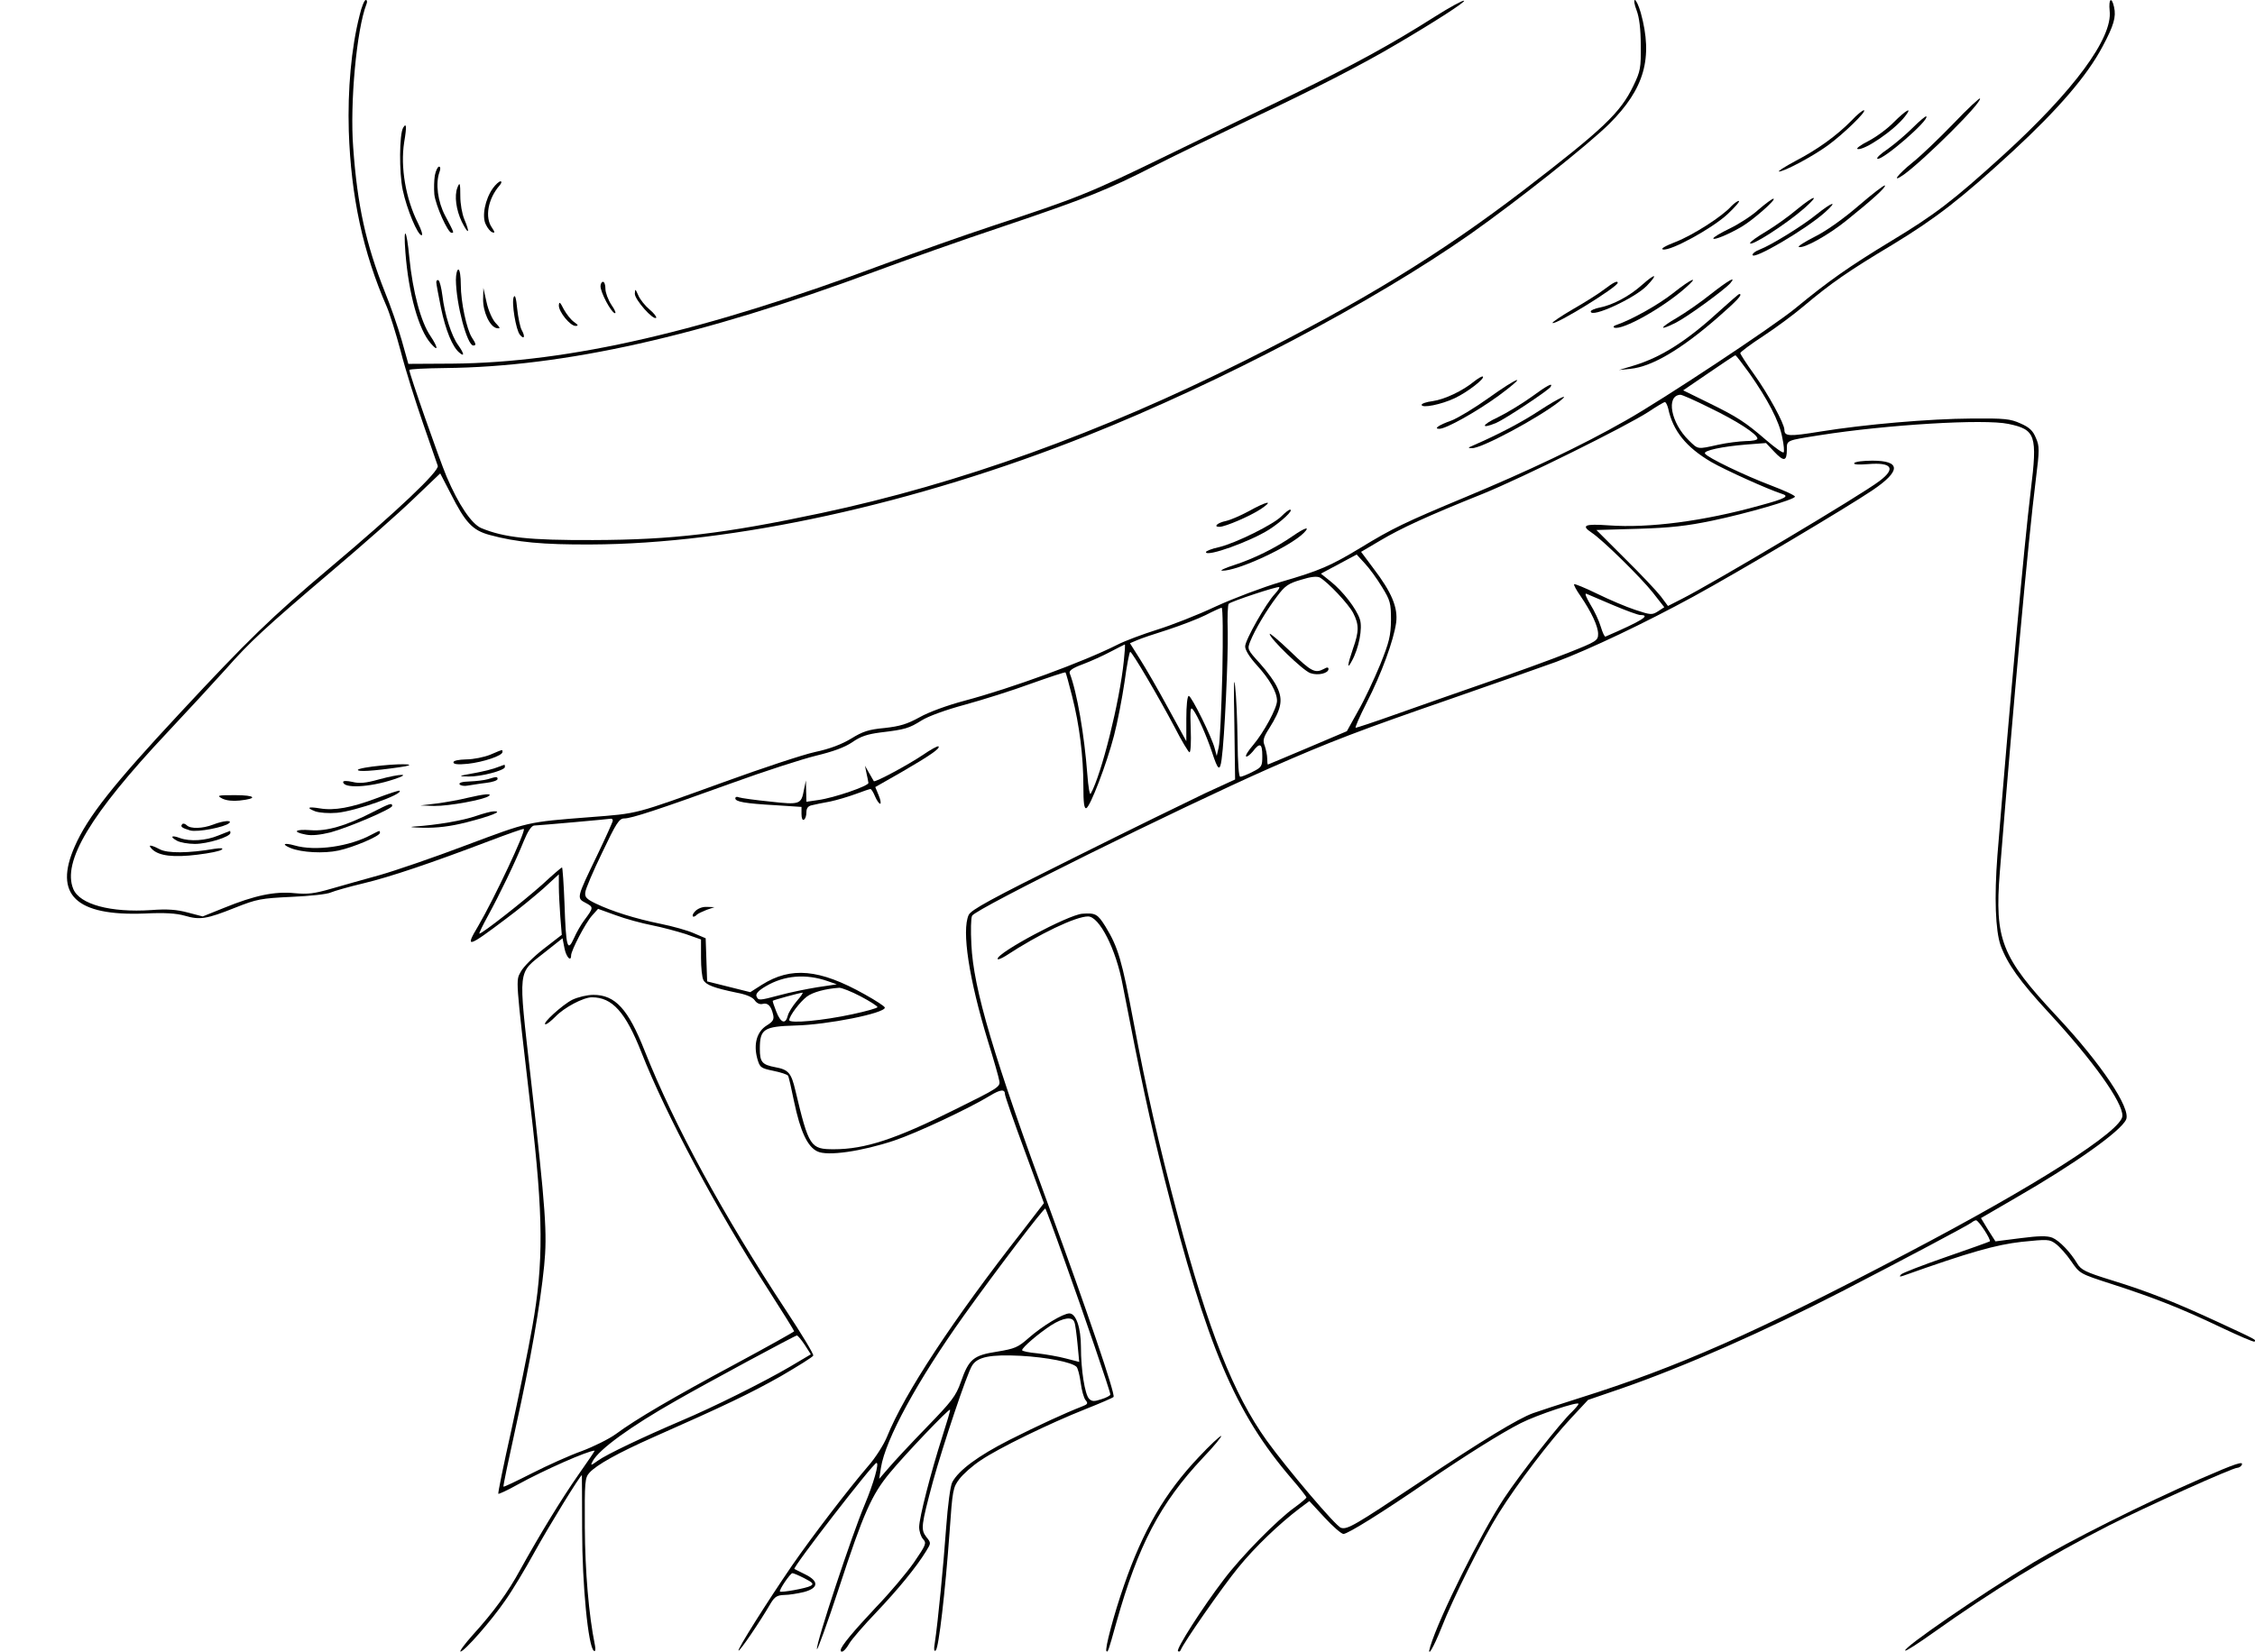 <?xml version="1.0" standalone="no"?>
<!DOCTYPE svg PUBLIC "-//W3C//DTD SVG 20010904//EN" "http://www.w3.org/TR/2001/REC-SVG-20010904/DTD/svg10.dtd">
<svg xmlns="http://www.w3.org/2000/svg" version="1.0" width="920" height="674" viewBox="0 0 920 674" preserveAspectRatio="xMidYMid meet">

<g transform="translate(0,674) scale(0.1,-0.1)" fill="#000000" stroke="none">
<path d="M1467 6677 c-34 -133 -49 -304 -44 -472 9 -268 58 -495 155 -717 11 -25 37 -107 57 -182 19 -75 61 -207 91 -294 30 -86 57 -164 60 -173 7 -21 -164 -184 -441 -417 -238 -201 -332 -292 -611 -592 -272 -292 -376 -423 -429 -544 -87 -197 4 -285 285 -274 82 4 129 1 164 -9 62 -18 88 -14 206 33 88 35 105 38 230 44 74 3 146 11 160 18 14 6 73 23 132 37 109 26 275 82 517 174 74 28 136 50 138 48 9 -9 -120 -283 -186 -396 -55 -92 -45 -90 114 30 50 37 118 93 153 124 l62 57 0 -50 c0 -27 3 -82 6 -123 l6 -74 -75 -58 c-41 -32 -82 -73 -92 -92 -21 -39 -23 -15 41 -565 51 -432 52 -625 6 -883 -17 -98 -57 -291 -87 -429 -31 -138 -54 -252 -52 -254 2 -2 37 14 78 37 109 60 288 139 315 139 2 0 -28 -44 -66 -98 -68 -97 -157 -243 -238 -389 -49 -90 -106 -169 -193 -265 -33 -37 -56 -68 -50 -68 15 0 126 126 182 208 28 39 82 129 121 200 57 103 185 312 192 312 0 0 1 -100 1 -223 0 -226 25 -479 48 -494 6 -4 8 5 4 24 -25 123 -40 301 -41 479 -1 188 0 203 19 224 29 32 117 81 261 145 292 129 398 180 520 249 70 41 130 78 132 84 2 6 -48 89 -111 184 -257 390 -455 753 -577 1060 -67 170 -120 228 -209 228 -25 0 -63 -9 -86 -20 -40 -20 -128 -100 -109 -100 6 0 23 14 40 31 35 37 114 79 149 79 83 0 137 -60 202 -225 100 -255 308 -644 516 -966 59 -92 107 -169 107 -172 0 -2 -107 -62 -237 -132 -259 -139 -409 -227 -490 -287 -29 -21 -92 -52 -140 -70 -48 -17 -139 -58 -202 -90 -63 -32 -115 -57 -117 -55 -2 1 21 111 50 242 60 270 100 498 116 659 13 132 7 224 -55 770 -51 454 -55 420 58 510 l72 57 8 -41 c7 -36 27 -57 27 -29 0 20 59 133 85 162 l25 28 72 -26 c40 -15 107 -33 148 -41 41 -8 103 -25 138 -36 l62 -22 0 -74 c0 -40 4 -82 10 -92 11 -20 44 -32 135 -51 38 -7 65 -18 74 -31 8 -12 21 -18 32 -15 21 6 35 -8 43 -43 5 -20 0 -29 -26 -45 -40 -25 -54 -75 -39 -133 11 -39 14 -41 66 -52 30 -6 57 -15 60 -20 3 -4 14 -53 25 -107 25 -119 54 -183 95 -202 41 -20 179 0 312 44 93 31 306 131 393 184 41 25 60 27 60 6 0 -8 36 -111 80 -230 l79 -215 -87 -113 c-285 -364 -482 -664 -553 -840 -13 -32 -47 -86 -77 -120 -80 -93 -227 -285 -310 -405 -106 -155 -224 -343 -219 -348 4 -5 86 115 132 194 16 26 26 32 55 33 19 0 55 6 80 12 60 16 62 44 5 72 -22 11 -42 21 -44 22 -9 5 322 433 335 433 12 0 -12 -84 -48 -170 -51 -120 -200 -569 -195 -590 1 -8 42 104 90 250 100 305 133 380 208 470 60 73 240 262 245 257 2 -2 -13 -52 -32 -111 -46 -144 -94 -330 -94 -368 0 -17 7 -39 16 -49 15 -17 12 -23 -37 -95 -30 -43 -99 -125 -155 -183 -92 -98 -144 -160 -144 -175 0 -16 18 -3 35 27 10 17 60 75 110 127 90 95 163 184 203 249 21 34 21 34 1 59 -23 30 -21 46 27 225 41 148 139 442 160 474 22 36 75 46 198 40 107 -6 209 -26 228 -45 5 -5 13 -34 17 -65 4 -31 13 -63 20 -71 11 -13 9 -17 -15 -26 -67 -26 -178 -77 -295 -136 -128 -65 -208 -124 -234 -173 -8 -16 -18 -92 -25 -186 -11 -155 -33 -381 -46 -468 -5 -29 -3 -39 4 -32 12 12 38 235 56 482 12 173 14 183 40 217 15 20 54 55 88 77 72 49 279 150 428 209 58 23 109 45 113 49 9 9 -111 360 -258 761 -231 627 -314 905 -322 1086 -3 56 -2 108 3 117 16 29 841 437 1214 602 250 110 369 155 742 284 189 66 381 133 427 150 138 52 361 158 559 266 187 102 629 365 731 434 117 79 117 121 0 121 -37 0 -71 -4 -74 -10 -4 -6 18 -7 57 -4 97 8 114 -18 46 -69 -71 -55 -681 -418 -808 -482 l-55 -28 -29 39 c-17 22 -82 91 -147 155 l-116 116 171 5 c133 4 200 12 301 33 144 30 336 86 338 98 1 5 -43 25 -98 46 -106 40 -260 114 -269 130 -8 12 70 29 171 37 l78 6 34 -36 c39 -41 51 -39 51 9 0 39 -4 37 135 59 273 43 670 67 769 46 111 -23 119 -46 91 -273 -27 -222 -87 -884 -136 -1489 -13 -170 -8 -305 13 -366 28 -76 78 -146 195 -273 182 -197 304 -368 302 -423 -1 -60 -353 -285 -884 -563 -612 -322 -932 -463 -1330 -588 -82 -26 -168 -54 -190 -62 -61 -22 -206 -110 -465 -283 -264 -176 -293 -193 -319 -185 -21 6 -220 241 -303 356 -136 190 -238 448 -363 918 -79 297 -128 513 -180 789 -48 254 -63 306 -115 391 -32 51 -40 56 -95 52 -58 -5 -345 -158 -345 -184 0 -5 15 1 33 12 137 90 286 161 336 161 46 0 114 -133 141 -278 76 -392 110 -550 170 -789 174 -688 289 -959 520 -1228 33 -38 60 -73 60 -76 0 -3 -21 -21 -47 -40 -71 -50 -221 -203 -290 -295 -88 -115 -196 -285 -187 -292 4 -4 8 -2 11 4 10 28 171 259 235 337 69 85 168 179 251 242 l39 29 62 -67 c34 -37 69 -67 77 -67 18 0 162 90 341 213 158 108 305 200 382 239 67 34 236 90 236 79 0 -4 -12 -18 -26 -32 -46 -43 -210 -251 -278 -354 -94 -142 -265 -485 -301 -605 -16 -54 14 -3 45 75 47 121 171 369 235 470 75 120 209 296 295 388 l69 74 137 47 c254 88 583 233 899 396 259 134 519 272 529 281 6 5 14 9 18 9 10 0 62 -79 56 -86 -3 -2 -83 -31 -179 -64 -95 -33 -178 -65 -183 -71 -8 -9 -6 -10 7 -6 275 98 380 127 484 139 108 11 114 11 140 -8 16 -12 44 -43 63 -71 35 -51 35 -51 165 -93 176 -57 285 -100 444 -176 74 -35 136 -62 139 -59 8 7 8 7 -143 77 -177 82 -289 127 -442 174 -104 32 -123 42 -138 67 -28 47 -73 94 -102 106 -21 8 -53 8 -130 -2 l-102 -13 -30 47 -29 48 141 82 c240 138 429 272 451 320 21 45 -102 229 -284 423 -225 241 -253 311 -231 589 55 683 115 1348 147 1602 15 119 15 134 0 168 -12 29 -26 43 -63 59 -42 19 -65 21 -198 20 -175 -1 -437 -24 -617 -53 -129 -21 -148 -20 -148 7 0 25 -66 146 -124 227 -31 43 -56 82 -56 86 0 4 42 36 93 69 52 34 126 89 165 122 113 95 182 143 364 252 176 107 278 186 490 381 187 173 303 308 366 427 46 86 56 121 47 161 -10 45 -23 34 -18 -15 13 -111 -147 -327 -433 -588 -209 -190 -280 -244 -464 -355 -166 -101 -249 -159 -385 -271 -91 -75 -543 -374 -692 -458 -181 -103 -398 -206 -655 -313 -247 -103 -297 -127 -428 -207 -121 -73 -166 -93 -325 -139 -71 -21 -191 -66 -265 -100 -74 -35 -182 -77 -240 -95 -57 -18 -130 -45 -161 -61 -141 -71 -430 -177 -625 -229 -68 -18 -145 -46 -182 -67 -51 -28 -80 -37 -143 -44 -65 -6 -89 -14 -136 -43 -40 -24 -87 -42 -148 -55 -50 -11 -216 -66 -370 -122 -374 -135 -346 -128 -550 -144 -256 -20 -246 -18 -505 -115 -129 -49 -287 -103 -350 -121 -63 -17 -153 -43 -199 -56 -69 -20 -96 -23 -150 -18 -80 8 -162 -9 -287 -60 l-87 -35 -61 16 c-45 12 -84 15 -149 10 -165 -11 -292 23 -318 86 -46 111 69 304 382 637 90 96 198 213 240 260 98 111 157 166 430 398 124 105 275 238 335 296 l110 105 42 -81 c61 -121 90 -151 159 -170 110 -30 218 -40 413 -39 581 2 1324 165 2025 444 547 218 1166 544 1564 823 194 137 479 363 567 450 143 143 179 268 128 453 -8 28 -19 52 -24 52 -5 0 -2 -19 7 -42 11 -29 17 -77 17 -143 1 -92 -1 -105 -30 -165 -53 -110 -122 -176 -449 -427 -340 -260 -656 -454 -1135 -694 -591 -296 -1165 -503 -1730 -623 -395 -84 -607 -109 -930 -110 -261 -1 -363 10 -457 49 -39 17 -92 95 -141 210 -31 74 -152 419 -152 435 0 4 66 7 146 8 486 5 1043 130 1754 394 118 44 352 127 520 183 347 117 430 151 620 248 74 38 254 125 399 194 251 118 453 222 586 301 159 93 287 176 278 179 -6 2 -59 -27 -119 -65 -176 -112 -334 -198 -574 -315 -124 -60 -358 -173 -520 -252 -316 -154 -367 -174 -705 -285 -121 -40 -319 -110 -440 -155 -740 -277 -1293 -405 -1769 -409 l-180 -1 -27 96 c-15 53 -46 142 -69 198 -77 195 -112 351 -129 589 -14 181 14 482 54 585 4 9 3 17 -3 17 -5 0 -17 -28 -25 -63z m5670 -1460 c75 -107 122 -196 134 -261 7 -31 9 -59 6 -62 -3 -4 -34 18 -69 48 -88 76 -119 96 -237 154 l-104 51 104 71 c57 39 106 72 109 72 3 0 28 -33 57 -73z m-162 -141 c112 -54 195 -108 195 -126 0 -6 -21 -10 -47 -10 -27 -1 -77 -7 -113 -15 -86 -19 -81 -20 -120 18 -73 71 -94 182 -35 186 6 1 60 -23 120 -53z m-169 -3 c19 -91 73 -158 175 -218 57 -33 232 -112 288 -130 33 -10 18 -19 -89 -48 -229 -64 -453 -93 -617 -81 -98 7 -114 0 -69 -30 43 -28 200 -182 249 -244 l47 -60 -26 -17 c-24 -15 -29 -15 -92 6 -37 12 -107 42 -156 66 -49 24 -91 41 -94 39 -2 -3 9 -24 26 -48 45 -66 72 -124 72 -155 0 -27 -6 -31 -122 -77 -68 -27 -219 -82 -338 -123 -118 -41 -284 -99 -368 -129 -84 -30 -157 -54 -161 -54 -4 0 16 46 45 103 60 117 110 254 120 326 8 61 -18 124 -93 222 l-50 67 78 46 c84 50 192 100 419 191 162 66 582 274 675 334 33 22 63 40 67 40 4 1 10 -11 14 -26z m-1168 -728 c34 -55 37 -66 37 -135 -1 -65 -7 -90 -44 -182 -24 -58 -64 -144 -90 -189 l-46 -83 -160 -68 c-88 -37 -161 -68 -162 -68 -2 0 -3 11 -3 24 0 14 -5 37 -10 52 -9 22 -6 34 19 73 48 77 56 113 33 163 -10 24 -43 69 -72 101 -51 56 -52 58 -39 90 19 47 65 125 109 183 32 43 46 53 98 68 41 13 65 15 77 9 33 -19 117 -108 136 -145 24 -47 24 -75 -1 -145 -23 -67 -25 -89 -5 -51 29 52 45 135 33 171 -14 43 -70 115 -119 154 l-40 32 73 39 73 39 33 -36 c19 -20 50 -63 70 -96z m-436 -28 c-37 -39 -122 -189 -122 -215 0 -15 18 -44 48 -77 52 -57 82 -110 82 -145 0 -30 -54 -129 -97 -180 -20 -23 -33 -44 -29 -47 3 -3 15 6 27 20 29 38 39 34 39 -18 0 -42 -2 -46 -40 -65 -21 -11 -44 -20 -50 -20 -6 0 -10 53 -11 148 -1 81 -5 181 -10 222 -5 48 -6 -7 -3 -153 l3 -228 -122 -56 c-67 -32 -309 -150 -537 -264 -340 -169 -418 -212 -428 -233 -29 -64 1 -261 79 -516 23 -74 44 -147 46 -161 5 -24 -5 -30 -179 -116 -244 -122 -369 -163 -496 -163 -96 0 -102 10 -157 240 -17 72 -28 85 -83 95 -53 10 -62 21 -62 75 0 81 16 91 145 95 131 3 365 50 365 73 0 5 -37 29 -82 54 -185 104 -301 114 -420 39 l-47 -30 -88 22 -88 22 -3 88 -3 88 -47 20 c-26 12 -88 29 -137 39 -103 21 -199 51 -265 83 -37 18 -45 26 -42 46 1 13 32 86 69 162 57 120 69 139 90 139 29 0 136 35 438 144 132 48 287 98 344 112 70 17 117 34 148 55 34 24 62 33 116 40 101 12 116 17 167 49 27 17 98 43 176 64 73 20 194 58 270 86 76 27 139 48 141 46 2 -2 14 -45 27 -97 30 -117 46 -246 46 -367 0 -67 3 -93 12 -90 16 6 83 180 113 296 14 53 33 152 43 219 9 68 20 123 23 123 8 0 117 -186 181 -307 29 -57 57 -103 61 -103 5 0 7 43 5 95 -3 82 -1 93 10 78 19 -25 55 -107 77 -173 24 -74 32 -80 39 -29 12 84 27 415 25 521 -2 59 0 111 4 114 10 10 201 73 206 68 3 -2 -5 -14 -17 -27z m1378 -46 c52 -22 103 -41 113 -41 43 0 7 -23 -143 -88 -4 -1 -12 17 -19 40 -7 24 -26 65 -43 92 -16 27 -24 46 -16 43 7 -3 56 -24 108 -46z m-1593 -278 c-4 -148 -10 -284 -15 -303 l-8 -35 -8 30 c-11 45 -95 215 -106 215 -6 0 -10 -39 -10 -92 l0 -93 -74 135 c-40 74 -92 164 -115 200 l-41 65 28 12 c15 7 72 26 126 43 55 18 125 45 155 60 31 16 60 29 65 30 5 0 6 -111 3 -267z m-402 50 c-17 -167 -91 -463 -135 -542 -4 -8 -10 26 -14 80 -12 159 -42 335 -72 412 -3 10 12 21 53 36 32 12 83 35 113 51 30 16 57 29 59 30 2 0 0 -30 -4 -67z m-2085 -652 c0 -5 -29 -69 -64 -142 -85 -176 -84 -174 -46 -194 32 -17 32 -19 -6 -70 -13 -17 -32 -50 -42 -73 -27 -60 -33 -39 -39 141 -3 81 -8 147 -10 147 -3 0 -39 -31 -81 -70 -74 -66 -244 -200 -256 -200 -3 0 13 33 35 73 47 86 111 218 146 305 16 39 31 62 42 63 24 1 305 26 314 28 4 0 7 -3 7 -8z m877 -655 l37 -13 -80 -12 c-43 -7 -112 -21 -152 -32 -87 -23 -88 -23 -96 -4 -3 10 9 23 38 40 76 45 164 52 253 21z m134 -62 c38 -20 69 -40 69 -44 0 -4 -46 -17 -102 -29 -120 -26 -258 -39 -258 -24 0 17 44 75 72 96 24 18 75 32 132 36 10 0 49 -15 87 -35z m-260 -19 c-17 -20 -34 -47 -37 -60 -9 -37 -29 -30 -47 17 -9 23 -16 43 -14 44 3 3 108 32 121 33 4 1 -6 -15 -23 -34z m1089 -1050 c83 -231 190 -544 190 -556 0 -4 -16 -13 -36 -19 -30 -10 -39 -10 -51 2 -17 18 -33 117 -33 211 0 78 -20 137 -47 137 -26 0 -110 -51 -166 -100 -44 -39 -57 -44 -129 -56 -97 -15 -115 -30 -148 -124 -20 -57 -37 -79 -140 -185 -64 -66 -133 -140 -154 -165 l-39 -45 7 45 c18 115 149 356 339 622 133 186 327 441 332 436 2 -2 36 -93 75 -203z m43 -260 c4 -8 9 -48 13 -89 l7 -74 -54 14 c-30 8 -82 17 -116 21 -35 3 -63 9 -63 13 0 11 68 69 119 102 49 31 86 36 94 13z m-1100 -93 l25 -39 -86 -51 c-106 -62 -312 -165 -445 -221 -150 -64 -304 -137 -338 -162 -29 -21 -31 -21 -21 -2 26 48 153 141 342 248 122 70 484 265 491 265 4 0 18 -17 32 -38z m-1 -953 c35 -18 39 -23 25 -31 -18 -10 -119 -28 -125 -23 -5 5 42 75 51 75 4 0 26 -9 49 -21z"/>
<path d="M5180 4153 c0 -18 136 -150 166 -160 31 -11 74 -1 74 17 0 7 -6 8 -19 0 -36 -19 -51 -11 -136 71 -47 45 -85 77 -85 72z"/>
<path d="M3765 3659 c-61 -41 -195 -113 -200 -107 -1 2 -10 17 -19 33 l-17 30 6 -30 c4 -16 7 -34 8 -40 2 -12 -139 -61 -205 -70 l-48 -7 -1 43 -1 44 -8 -38 c-11 -60 -16 -62 -140 -48 -60 6 -117 14 -125 17 -8 4 -15 2 -15 -4 0 -14 40 -21 163 -28 l107 -7 0 -29 c0 -17 4 -27 10 -23 6 3 10 17 10 30 0 17 7 26 23 29 12 3 45 10 74 15 28 6 75 20 105 31 29 11 56 20 59 20 4 0 12 -13 19 -30 7 -16 16 -30 21 -30 4 0 2 15 -6 34 l-14 34 107 61 c117 68 159 97 151 105 -3 3 -32 -13 -64 -35z"/>
<path d="M2835 3020 c-17 -18 -8 -30 9 -12 4 4 22 12 39 19 l32 11 -31 1 c-19 1 -38 -7 -49 -19z"/>
<path d="M7970 6236 c-58 -60 -133 -132 -167 -159 -62 -50 -89 -87 -35 -49 85 62 318 293 310 310 -1 4 -50 -41 -108 -102z"/>
<path d="M7555 6249 c-61 -62 -138 -118 -228 -165 -45 -24 -76 -44 -69 -44 21 0 133 59 197 105 64 46 166 145 149 145 -5 0 -28 -18 -49 -41z"/>
<path d="M7726 6241 c-26 -27 -73 -61 -104 -77 -30 -15 -50 -30 -44 -32 26 -8 149 75 194 133 33 42 5 27 -46 -24z"/>
<path d="M7804 6219 c-27 -27 -73 -66 -102 -87 -30 -20 -49 -38 -42 -40 21 -7 213 159 199 173 -3 2 -27 -18 -55 -46z"/>
<path d="M1645 6219 c-16 -25 -17 -184 -2 -254 17 -80 61 -185 77 -185 6 0 -1 22 -14 48 -51 101 -73 230 -57 332 11 64 9 81 -4 59z"/>
<path d="M1774 6024 c-3 -19 -4 -54 -2 -77 5 -45 55 -157 70 -157 11 0 12 -2 -26 70 -30 57 -40 131 -23 178 5 13 4 22 -2 22 -5 0 -13 -16 -17 -36z"/>
<path d="M2011 5972 c-32 -45 -46 -115 -29 -148 7 -15 19 -30 27 -32 11 -4 10 1 -2 19 -30 42 -16 118 31 172 8 9 10 17 4 17 -6 0 -20 -13 -31 -28z"/>
<path d="M1866 5974 c-13 -33 -5 -91 18 -139 28 -56 35 -48 10 11 -9 22 -16 63 -16 92 0 55 -2 62 -12 36z"/>
<path d="M7581 5899 c-64 -55 -134 -104 -179 -126 -41 -21 -69 -39 -63 -41 21 -7 121 49 194 108 106 85 163 137 157 143 -3 3 -52 -35 -109 -84z"/>
<path d="M7332 5886 c-34 -29 -92 -70 -127 -91 -36 -21 -65 -42 -65 -47 0 -17 144 75 220 141 68 60 44 56 -28 -3z"/>
<path d="M7175 5885 c-27 -25 -80 -59 -117 -77 -37 -18 -68 -36 -68 -41 0 -9 62 16 116 48 46 27 145 114 129 114 -5 0 -32 -20 -60 -44z"/>
<path d="M7064 5899 c-37 -42 -156 -118 -227 -146 -44 -17 -64 -29 -52 -31 31 -7 199 85 262 143 32 30 53 54 47 55 -6 0 -19 -10 -30 -21z"/>
<path d="M7410 5864 c-58 -47 -185 -125 -232 -143 -16 -6 -28 -15 -28 -21 0 -24 218 104 295 173 57 51 31 44 -35 -9z"/>
<path d="M1654 5710 c13 -169 54 -316 104 -372 31 -36 30 -17 -2 31 -39 57 -72 180 -86 320 -11 118 -25 135 -16 21z"/>
<path d="M1860 5598 c1 -100 46 -268 71 -268 13 0 11 7 -6 33 -21 33 -45 144 -45 215 0 34 -4 62 -10 62 -5 0 -10 -19 -10 -42z"/>
<path d="M6700 5578 c-52 -47 -121 -83 -173 -93 -20 -4 -37 -11 -37 -16 0 -29 180 54 229 105 48 50 35 52 -19 4z"/>
<path d="M1780 5588 c0 -7 9 -54 19 -104 19 -92 47 -160 75 -183 22 -19 20 -4 -5 31 -27 37 -55 125 -64 201 -4 31 -11 60 -16 63 -5 3 -9 -1 -9 -8z"/>
<path d="M6825 5543 c-61 -48 -169 -108 -230 -129 -11 -3 -15 -8 -9 -11 33 -12 197 80 289 161 62 54 28 41 -50 -21z"/>
<path d="M6980 5540 c-41 -33 -103 -76 -137 -96 -74 -43 -78 -57 -6 -21 49 25 201 136 223 162 25 30 -7 12 -80 -45z"/>
<path d="M2450 5572 c0 -25 42 -105 58 -110 7 -2 1 13 -13 33 -14 21 -25 51 -25 66 0 16 -4 29 -10 29 -5 0 -10 -8 -10 -18z"/>
<path d="M6545 5559 c-22 -17 -79 -53 -128 -81 -48 -28 -85 -53 -83 -56 11 -10 266 147 266 164 0 10 -17 2 -55 -27z"/>
<path d="M1971 5520 c-1 -52 27 -113 55 -119 17 -3 16 0 -5 22 -13 15 -29 51 -36 84 l-13 58 -1 -45z"/>
<path d="M2590 5541 c0 -24 75 -109 87 -98 3 3 -9 19 -27 34 -18 15 -39 41 -46 58 -12 27 -13 28 -14 6z"/>
<path d="M2096 5528 c-10 -22 9 -135 25 -154 17 -21 23 -9 8 18 -7 12 -15 52 -19 88 -4 44 -9 59 -14 48z"/>
<path d="M7020 5475 c-136 -125 -240 -192 -355 -227 l-60 -18 48 5 c87 9 206 79 356 210 79 69 103 95 87 95 -3 0 -36 -29 -76 -65z"/>
<path d="M2280 5493 c0 -26 46 -83 68 -83 13 0 11 4 -6 16 -12 8 -31 32 -42 52 -15 30 -19 33 -20 15z"/>
<path d="M6015 5184 c-47 -39 -121 -74 -170 -81 -25 -3 -45 -10 -45 -15 0 -15 80 1 135 27 53 25 123 80 115 88 -3 3 -18 -6 -35 -19z"/>
<path d="M6072 5115 c-56 -40 -124 -81 -150 -91 -53 -19 -74 -34 -50 -34 28 0 151 69 242 135 49 36 83 65 75 64 -8 0 -60 -33 -117 -74z"/>
<path d="M6245 5118 c-38 -27 -99 -64 -134 -81 -67 -31 -72 -50 -7 -23 37 16 212 132 222 147 12 20 -14 6 -81 -43z"/>
<path d="M6280 5064 c-73 -48 -167 -97 -270 -142 -22 -9 -22 -11 -5 -11 38 -2 269 122 355 189 51 40 3 18 -80 -36z"/>
<path d="M5095 4654 c-33 -18 -75 -36 -93 -40 -34 -7 -54 -24 -27 -24 24 0 128 45 171 74 54 37 21 30 -51 -10z"/>
<path d="M5229 4634 c-31 -33 -188 -111 -256 -127 -29 -6 -53 -16 -53 -20 0 -22 181 43 258 92 51 33 102 81 85 81 -5 0 -20 -12 -34 -26z"/>
<path d="M5275 4553 c-72 -50 -160 -93 -240 -119 -38 -12 -60 -23 -49 -23 61 -2 276 97 333 154 29 29 5 22 -44 -12z"/>
<path d="M2000 3660 c-25 -10 -69 -19 -97 -19 -33 -1 -53 -5 -53 -12 0 -8 18 -10 59 -6 63 7 141 33 141 48 0 11 4 12 -50 -11z"/>
<path d="M1558 3616 c-54 -5 -98 -13 -98 -18 0 -8 59 -5 170 11 81 11 28 17 -72 7z"/>
<path d="M2030 3609 c-14 -6 -56 -17 -95 -24 -67 -12 -68 -13 -24 -14 51 -1 149 25 149 39 0 6 -1 10 -2 9 -2 0 -14 -5 -28 -10z"/>
<path d="M1545 3559 c-53 -15 -79 -17 -107 -10 -22 5 -38 5 -38 0 0 -27 105 -23 205 10 78 25 32 25 -60 0z"/>
<path d="M1990 3560 c-14 -4 -47 -8 -73 -9 -31 -1 -46 -5 -42 -12 4 -5 19 -8 33 -5 15 2 48 8 75 11 26 3 47 10 47 16 0 10 -5 10 -40 -1z"/>
<path d="M1535 3482 c-101 -38 -171 -51 -230 -41 -49 8 -57 3 -19 -12 17 -6 55 -9 89 -6 76 7 272 76 255 90 -3 2 -45 -12 -95 -31z"/>
<path d="M907 3481 c16 -8 43 -11 70 -8 77 8 66 22 -17 22 -73 0 -77 -1 -53 -14z"/>
<path d="M1907 3484 c-31 -8 -88 -18 -125 -23 l-67 -8 57 -2 c59 -1 206 26 223 41 13 11 -19 8 -88 -8z"/>
<path d="M1519 3425 c-107 -55 -186 -78 -251 -73 -65 5 -78 -7 -20 -18 24 -5 59 -1 100 9 74 20 252 96 252 108 0 14 -10 10 -81 -26z"/>
<path d="M1942 3410 c-51 -18 -158 -37 -252 -43 -25 -2 -8 -4 36 -5 58 -1 109 5 177 22 101 26 151 46 112 45 -11 0 -44 -9 -73 -19z"/>
<path d="M870 3375 c-44 -17 -93 -18 -108 -3 -6 6 -15 9 -18 5 -10 -10 -2 -16 32 -26 30 -8 140 13 159 30 14 13 -24 10 -65 -6z"/>
<path d="M890 3330 c-51 -21 -115 -25 -156 -10 -34 13 -43 6 -12 -11 12 -7 46 -13 73 -13 52 0 145 29 145 45 0 5 -1 9 -2 8 -2 -1 -23 -9 -48 -19z"/>
<path d="M1516 3334 c-90 -49 -230 -69 -315 -44 -43 12 -54 5 -15 -11 44 -18 135 -23 195 -10 61 13 169 59 169 72 0 11 1 11 -34 -7z"/>
<path d="M621 3274 c28 -27 87 -34 184 -22 50 6 95 15 100 21 7 6 -3 7 -30 3 -105 -18 -191 -19 -223 -2 -39 20 -51 20 -31 0z"/>
<path d="M4892 795 c-139 -146 -229 -301 -306 -524 -42 -120 -79 -261 -72 -269 6 -6 7 -4 41 118 88 312 178 485 352 670 47 49 80 90 75 90 -5 0 -46 -38 -90 -85z"/>
<path d="M8975 704 c-225 -98 -534 -253 -680 -341 -221 -134 -533 -349 -522 -359 3 -3 54 30 113 72 246 175 468 311 717 438 150 76 505 236 525 236 6 0 14 5 17 10 12 20 -23 8 -170 -56z"/>
</g>
</svg>
